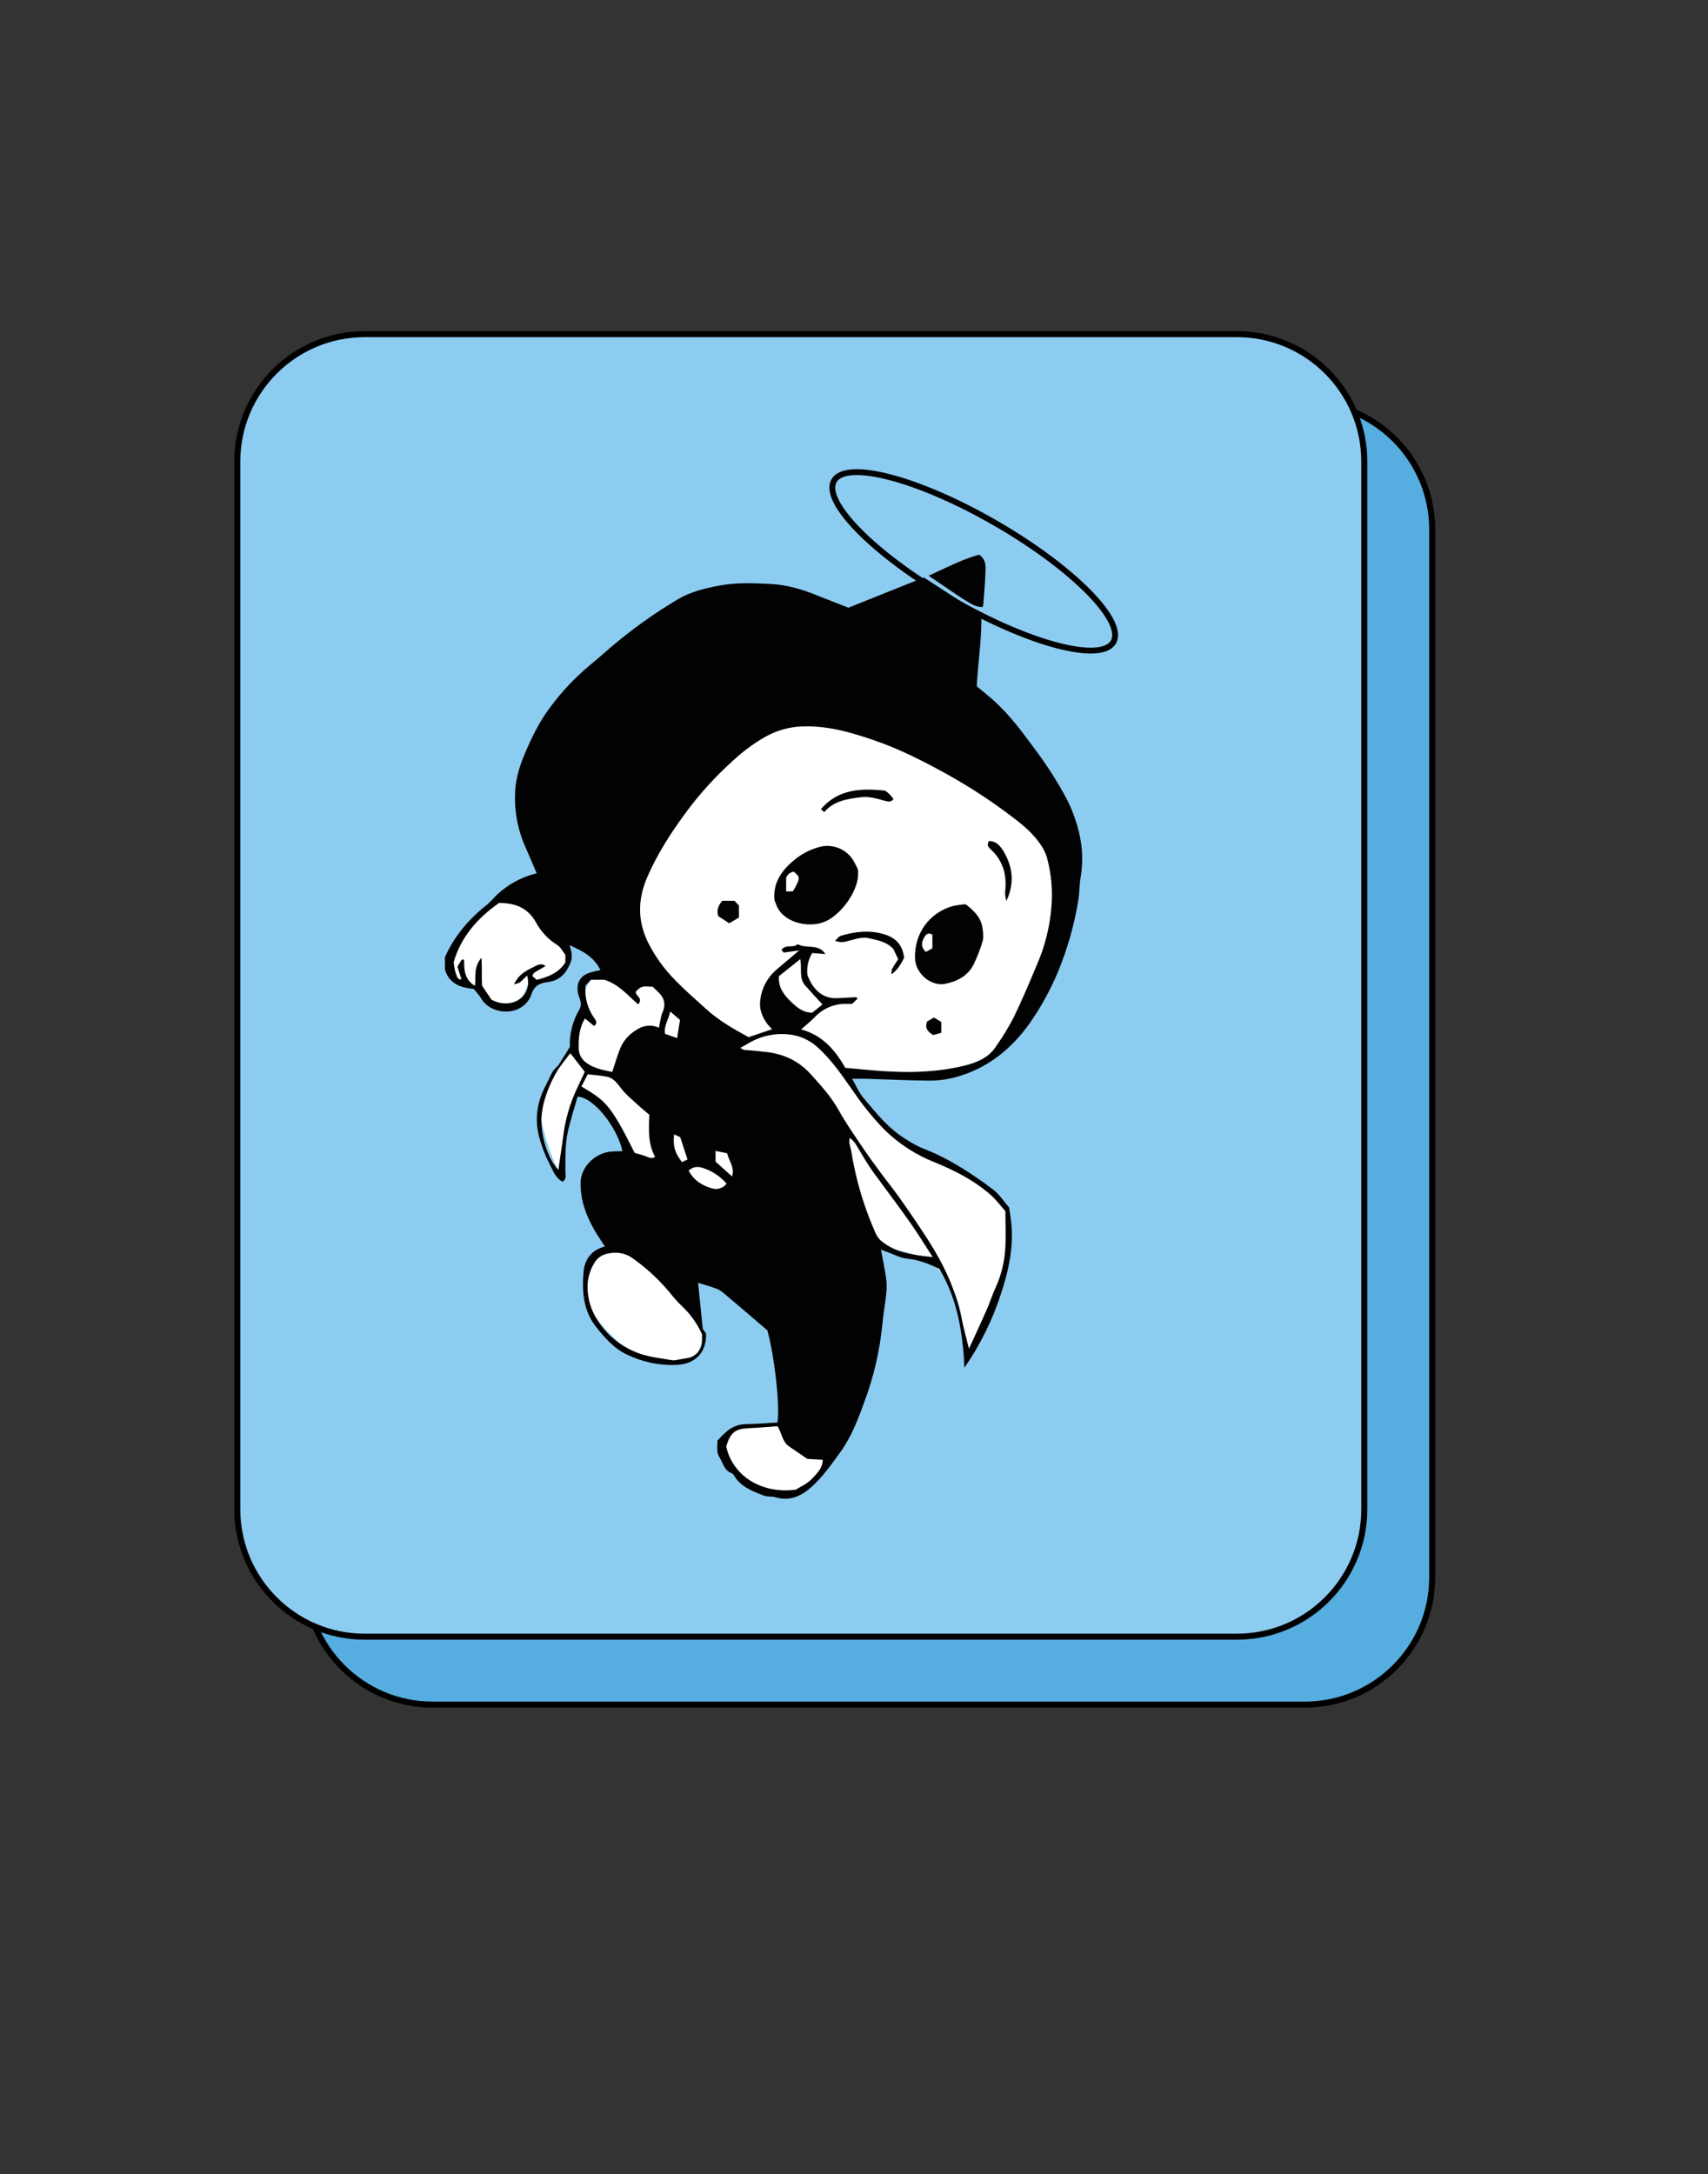 <?xml version="1.0" encoding="utf-8"?>
<!-- Generator: Adobe Illustrator 25.2.1, SVG Export Plug-In . SVG Version: 6.00 Build 0)  -->
<svg version="1.1" id="Capa_1" xmlns="http://www.w3.org/2000/svg" xmlns:xlink="http://www.w3.org/1999/xlink" x="0px" y="0px"
	 viewBox="0 0 848.69 1080" style="enable-background:new 0 0 848.69 1080;" xml:space="preserve">
<rect x="0" y="0" width="848.69" height="1080" fill="#333333" stroke="none"/>
<style type="text/css">
	.st0{fill:#56ADDF;stroke:#000000;stroke-width:3;stroke-miterlimit:10;}
	.st1{fill:#8DCCF1;stroke:#000000;stroke-width:3;stroke-miterlimit:10;}
	.st2{fill:#FFFFFF;}
	.st3{fill:#020203;}
	.st4{fill:none;stroke:#020203;stroke-width:2.91;stroke-miterlimit:10;}
</style>
<g>
	<path class="st0" d="M648.35,846.72H214.96c-34.96,0-63.31-28.34-63.31-63.31V263.03c0-34.96,28.34-63.31,63.31-63.31h433.38
		c34.96,0,63.31,28.34,63.31,63.31v520.38C711.66,818.38,683.31,846.72,648.35,846.72z"/>
	<path class="st1" d="M614.61,812.98H181.22c-34.96,0-63.31-28.34-63.31-63.31V229.29c0-34.96,28.34-63.31,63.31-63.31h433.38
		c34.96,0,63.31,28.34,63.31,63.31v520.38C677.91,784.64,649.57,812.98,614.61,812.98z"/>
</g>
<g>
	<path class="st2" d="M386.28,708.45c0,0-40.94-6.73-22.12,18.36c0,0,25.48,39,47.56-2.41c0,0,35.13-53.18,26.08-103.71
		c0,0,43.34-3.94,40.76,49.27l0.44,5.71c0,0,33.57-46.62,20.57-74c0,0-9.55-18.88-44.92-29c0,0-22.57-18.29-34.3-40.23
		c0,0,76.42,24.59,102.31-48.46c0,0,48-72.9-38.82-140.36c0,0-86.62-60.38-117.13-52.41c0,0-91.2,20.56-110.79,106.6
		c0,0,4.56,23.69,12,36.42c0,0-49.83,23.81-44.12,52.41c0,0,11.27,0.55,17.69,9.77c0,0,11.82,16.32,20.9-7.54
		c0,0,22.11-3.34,20.52-19.35c0,0,19.18,6.62,18.43,14.46c0,0-14.27-1.82-10.71,21.89c0,0-8.09,13.68-7.17,17.29
		c0,0-18.38,16-14.45,33.44c3.93,17.44,8.46,24.59,8.46,24.59s4-29.13,9.08-40.13c0,0,14.07,5.05,28.79,31.59
		c0,0-45.87-4.15-14.81,46.35c0,0-27.28,18.6,8.31,48.91c0,0,55.46,36.47,36.12-31.07c0,0,21,0.76,36.31,23.89
		C386.47,676.06,388.18,692.36,386.28,708.45z"/>
	<path class="st3" d="M271.19,539.12c1-1.86,10.66-16.71,12-19.2c-0.26-6.45,1.36-12.83,4.65-18.38c1.7-3,0.12-5.28-0.51-7.74
		c-1.18-4.68,0.51-8.75,5-10.4c1.82-0.68,3.77-1,6-1.57c-3-6.11-8.25-9.35-15.36-12.29c1.33,3.69,1.54,6.33,0.35,9.09
		c-2.16,5-5.23,8.41-11,9.17c-3.5,0.46-6.6,1.32-8.11,5.75c-1.36,4.23-4.84,7.45-9.16,8.48c-5.46,1.35-12-0.5-15.29-5.05
		c-0.63-0.87-1.14-1.83-1.8-2.68c-0.89-1.15-1.87-2.23-2.58-3.06c-6.87-0.69-12.25-2.73-14.29-9.6v-6.2c4.63-10.44,11.9-19,21-26.13
		c1.57-1.43,3.07-2.94,4.49-4.53c5.61-5.38,12.54-9.18,20.1-11c-2-4.64-3.86-9.09-5.81-13.5c-3.78-8.64-5.44-18.05-4.86-27.46
		c0.33-6.51,2.32-12.72,4.85-18.65c3.39-8,7.18-15.76,12.42-22.72c5.81-7.88,12.56-15.03,20.1-21.27c3.37-2.73,6.59-5.65,9.89-8.48
		c10.45-8.91,21.63-16.92,33.42-23.94c6.27-3.75,13.51-5.55,20.84-6.91c8.52-1.58,17-1.2,25.5-0.77s16.55,3,24.4,6.23
		c4.65,1.9,9.35,3.67,14.13,5.54l37.49-15l28.53,18.49c0.44,11.35-1.65,23.32-2.22,35.57c2.53,2.11,5.05,4.13,7.5,6.26
		c8.55,7.44,15.19,16.55,21.84,25.58c5.06,6.8,9.68,13.92,13.81,21.32c4.02,7.04,6.84,14.7,8.33,22.66
		c1.16,6.39,1.18,12.93,0.08,19.33c-0.64,3.7-0.48,7.5-1.15,11.28c-1.97,12.05-5.31,23.83-9.95,35.12c-3.74,9-8.44,17.57-14,25.57
		c-9.49,13.41-21.73,23.09-37.81,27.26c-4.2,1.04-8.51,1.54-12.84,1.47c-10.51-0.07-21-0.6-31.52-0.93c-1.77,0-3.54,0-6.26,0
		c2.11,3.65,3.4,6.85,5.52,9.37c6.51,7.73,12.8,15.74,21.74,21c2.41,1.57,4.95,2.94,7.58,4.1c12.9,4.9,24.3,12.37,35.23,20.55
		c3.11,2.33,5.28,5.89,8,9c0.43,3.42,1.09,7,1.27,10.53c0.57,11.1-1.85,21.68-5.32,32.18c-4.23,13.1-10.37,25.52-18.21,36.84
		c-0.79-17.81-3.6-34.3-12.43-49.1c-5.2-2.53-10.25-4.55-16-5.09c-3.29-0.31-6.44-2.08-9.65-3.21c-1-0.34-1.94-0.72-3.35-1.25
		c0.93,5.13,1.93,9.78,2.57,14.48c0.3,2.53,0.3,5.1,0,7.63c-0.51,5-1.47,9.95-1.91,14.95c-1.27,13.05-4.24,25.88-8.81,38.17
		c-3.19,8.84-6.5,17.65-12.05,25.3c-4.54,6.26-9,12.72-14.89,17.81c-4.92,4.25-10.57,6.67-17.36,4.65
		c-1.87-0.56-4.05-0.16-5.84-0.86c-5.66-2.2-11.46-4.32-14.77-10c-0.25-0.49-0.67-0.88-1.17-1.11c-3.74-1.36-4.29-5.1-6.06-7.93
		c-1.58-2.53-1-5.26-1-8.22c1.41-1.59,2.91-3.1,4.5-4.51c2.58-2.28,5.87-3.59,9.31-3.71c5.37-0.06,10.74-0.53,16-0.82
		c1.37-8.14-1.42-32.75-5-45.76c-7.44-6.37-14.84-12.75-22.32-19c-1.14-0.88-2.41-1.56-3.78-2c-2.51-0.91-5.09-1.62-8.32-2.63
		l2.35,22.93l1.63,2.29c0.19,9.56-5.37,15.14-14.79,15.59c-8.46,0.32-16.88-1.45-24.5-5.14c-6.36-2.93-10.91-8.19-15.24-13.59
		c-6.6-8.21-7.18-17.89-6.34-27.64c0.52-6,3.89-10.74,10.57-12.48c-2-3.11-3.9-5.85-5.53-8.73c-4-7.15-6.68-14.61-6.53-23.08
		c0.13-7.52,6.93-14.46,14.87-15.3c1.94-0.2,3.91-0.16,5.92-0.23c-2.36-11.29-13.87-26.64-22.27-27.07
		c-1.61,5.69-3.5,11.42-4.82,17.27c-1.48,6.55-1.22,13.28-1.23,20c0,1.73,0.63,3.74-1.42,5c-3.36-1.79-4.57-5.12-6.19-8.3
		c-2.44-4.62-4.31-9.52-5.59-14.59C265.58,555.22,267.04,547.04,271.19,539.12c1.24-2.36,2.25-4.85,3.62-7.12
		c0.88-1.13,1.88-2.16,3-3.06c-0.08,1.63,0.64,0.46-0.29,1.95c-4.42,7.04-8.51,17.23-8.51,25.71c0.11,7.18,1.97,14.22,5.42,20.52
		c0.9,1.43,1.91,2.8,3,4.1c0.91-6.3,1.75-11.7,2.47-17.12c0.99-7.96,3.22-15.72,6.61-23c1.44-3,2.84-6.09,4.06-8.7l-7.15-9.2
		C282.36,524.06,272.44,538.12,271.19,539.12z M420.01,530.43c8,0.65,16.23,1.67,24.46,1.89c7.23,0.35,14.48,0.12,21.67-0.68
		c4.81-0.52,9.57-1.39,14.25-2.59c5.37-1.52,10.66-3.69,14-8.55c3.47-4.82,6.58-9.88,9.31-15.15c4.22-8.64,7.92-17.54,11.65-26.41
		c3.77-8.71,6.14-17.97,7-27.42c0.85-8.64,0.11-17.37-2.18-25.75c-0.71-2.23-1.75-4.33-3.1-6.24c-3.65-5.42-8.64-9.64-13.76-13.5
		c-10.28-7.86-21.12-14.97-32.42-21.27c-11.67-6.43-23.44-12.52-36.06-16.87c-12.09-4.18-24.26-7.74-37.32-7
		c-5.93,0.37-11.71,2.05-16.91,4.92c-5.8,3.28-11.2,7.23-16.09,11.76c-8.93,7.99-17,16.89-24.08,26.55
		c-7.34,10-14,20.37-18.94,31.87c-4.56,10.74-4.72,21.21,0.34,31.78c3.52,7.12,8.18,13.63,13.8,19.25c4.79,4.94,10,9.44,15.12,14.08
		c6.43,5.87,13.9,10.13,21.23,14.08l11.68-3.94c-0.81-0.78-1.57-1.6-2.28-2.46c-2.4-3.23-4-7-3.71-10.88
		c0.42-6.38,3.43-12.3,8.34-16.4c3.44-2.9,6.87-5.81,11.09-9.39l-7.68,1.06l-1.14-1.3c2.14-3.09,6-0.75,8.07-2.87
		c4.42,2.45,10.41-0.45,13.77,4.9l-6.53-0.49c-2.03,3.32-2.87,7.24-2.36,11.1c0.64,1.55,1.38,3.05,2.22,4.5
		c2.84,4.25,6.67,6.93,12,6.81c3.25-0.07,6.49-0.34,9.73-0.47c0.27,0,0.55,0.33,1,0.63l-2.79,2.66c-1,0-1.87,0-2.77,0
		c-6.02-0.15-11.82,2.31-15.9,6.74c-2,2.05-4.27,3.84-6.65,5.95C408.35,514.12,414.78,521.19,420.01,530.43z M481.45,669.96
		c1.51-3.26,2.55-5.48,3.56-7.72c1.93-4.24,3.9-8.47,5.73-12.75c1.41-3.29,2.46-6.73,4-10c2.67-5.85,4.26-12.14,4.7-18.56
		c0.52-6.31,0.12-12.7,0.12-19.33c-2.37-2.64-4.54-5.59-7.22-8c-8.18-7.21-17.84-12.17-27.82-16.22
		c-9.37-3.69-17.9-9.22-25.09-16.26c-5.39-5.56-10.3-11.57-14.68-17.95c-5.62-7.86-10.77-15.94-18.07-22.56
		c-3.59-3.45-8.14-5.74-13.05-6.57c-7.19-1.15-14.56,0.16-20.91,3.72c-1.47,0.82-2.93,1.67-4.83,2.75c1.05,0.59,1.46,1,1.9,1
		c3.58,0.26,7.14,0.57,10.72,1c8.81,1,16.18,4.33,22.13,10.87c5.21,5.71,10.39,11.38,14.21,18.27c3.54,6.4,7.81,12.42,11.9,18.51
		c2.79,4.17,5.78,8.21,8.76,12.25c3.3,4.48,6.83,8.79,10,13.34c4.74,6.75,9.41,13.55,13.85,20.5c7.57,11.85,13.52,24.42,16.38,38.32
		c1,4.79,2.27,9.55,3.74,15.39H481.45z M348.8,662.67c-2.39-5.23-5.77-9.95-9.95-13.9c-1.46-1.37-2.84-2.83-4.13-4.36
		c-5.9-7.53-12.88-14.15-20.71-19.65c-2.36-1.61-5.14-2.47-8-2.49c-4.1,0-8.34,1-10.69,5.07c-2.17,3.55-3.34,7.62-3.38,11.78
		c0,5.96,1.74,11.79,5,16.78c5.19,8.11,13.09,14.1,22.3,16.91c4.72,1.47,9.76,1.94,14.65,2.83c0.54,0.09,1.1,0.09,1.64,0
		c1.93-0.31,3.84-0.73,5.78-1c4.09-0.54,7.24-3.88,7.52-8c0.08-1.3,0-2.58,0-3.97H348.8z M244.23,496.58
		c10.29,5.35,20.59-1.79,17.7-12c-1.25,1.19-2.37,2.38-3.63,3.39c-0.54,0.43-1.39,0.49-2.9,1c2.25-4.93,5.93-6.78,9.61-8.57
		c1.79-0.87,3.62-2.3,6.11-0.58l-2.9,1.72c-0.92,0.54-1.89,1-2.76,1.64c-0.38,0.28-0.55,0.86-1,1.55c0.8,0.73,1.55,1.4,2.22,2
		c5.82-1.48,10.92-3.51,14.24-8.63v-3.82c-1.32-1.65-2.33-3.84-4.05-4.9c-4.43-2.74-8.06-6.59-10.53-11.17
		c-4.07-7.43-10.61-9.72-18.36-9.69c-10.91,7.62-19.07,17.11-22.59,29.53c0.44,2.24,0.54,4.09,1.21,5.69c0.43,1,0.53,2.95,2.69,2.73
		c-0.7-2.24-1.32-4.24-2-6.34l2.11-3.41l1.19-0.11c0,5.12,0.21,10.1,5.42,13.06c0.53-4.54-0.82-9.16,3.19-13.92
		c0.44,5.27,0,9.4,0.34,13.9L244.23,496.58z M304.23,532.44c1.46-4.33,2.56-8.49,4.27-12.39c1.78-4.06,5-7,8.92-9.19
		c3.08-1.72,6.8-1.86,10-0.37c0.64-2.86,0.82-5.45,1.8-7.69c1.82-4.13,0.74-7.32-2.33-10.2l-2.61-2.48
		c-5.46-0.32-5.46-0.32-8.29,2.33c-0.59,2.25,4,3.31,1.08,6.43c-5.12-4.44-9.52-9.92-16.75-12.21h-6.72l-2.65,2.89
		c-0.56,5.9,1.09,11.8,4.62,16.56c0.83,1.13,1.21,2.19-0.33,3.52l-4.62-3.76c-2.83,4.9-3.17,9.81-3.07,14.85
		c0.03,2.95,1.53,5.69,4,7.3C295.39,530.84,299.92,531.57,304.23,532.44z M408.79,725.12l-7.63-0.45c-2.63-1.79-5.89-4-9.14-6.24
		c-3.48-2.4-3.53-6.91-5.74-10c-5,0.37-9.72,0.8-14.43,1c-6.22,0.3-8.63,2-10.54,7.68c-0.16,0.5-0.34,1-0.46,1.33
		c3.11,14.74,17.71,23.78,34.64,21.5c2.46-1.62,6-3.1,8.26-5.7C405.88,731.84,408.83,729.31,408.79,725.12z M463.45,624.42
		c-3.89-6-7.26-11.49-10.95-16.77c-4.59-6.59-9.46-13-14.2-19.47c-2.2-3-4.5-6-6.53-9.08c-2.45-3.74-4.61-7.66-7-11.44
		c-0.76-0.93-1.62-1.77-2.56-2.52c-0.14,0.86-0.19,1.72-0.16,2.59c0.23,1.4,0.7,2.76,0.94,4.16c2.23,13.97,6.27,27.59,12.02,40.51
		c0.61,1.47,1.53,2.79,2.69,3.87C445.01,622.37,453.86,623.4,463.45,624.42z M322.67,553.75c-1.91-1.64-3.89-3.21-5.74-4.93
		c-2.79-2.59-5.79-5-8.14-8c-2.05-2.6-3.84-5.36-7.25-6c-3.09-0.63-6.27-0.81-9.51-1.2l-3.12,6.05c11.52,7,14,7.92,26.42,33
		c1.63,0.47,3.37,0.9,5.06,1.48s3.21,1.75,5.11,0.51C321.92,568.12,322.33,561.03,322.67,553.75z M408.67,498.94
		c-3-3.27-5.89-6.36-8.67-9.56c-3.11-3.58-1.43-8.25-2.39-12.95l-10.6,8.49c-0.29,5.62,2.41,9.11,5.72,12.36
		c3.14,3.07,6.37,5.83,10.92,5.71L408.67,498.94z M361.02,587.94c-3.11-3.62-7.16-6.32-11.71-7.78c-3-0.95-5-0.55-7.13,1.29
		c2.55,4.9,6.66,7.36,11.29,8.74c2.73,1,5.79,0.1,7.54-2.22L361.02,587.94z M337.9,506.62l-4.89-4.21c-0.76,4.09-3.26,7-2.54,11.14
		l6,2.1C336.92,512.53,337.36,509.89,337.9,506.62z M363.75,584.37c1.46-4.16-1.39-7.47-2.47-11.53l-5.72-1.15v5.33L363.75,584.37z
		 M341.62,575.93c-1.25-3.81-2.4-7.31-3.63-11.08l-3.07-1.39c-0.49,6.26,0.24,8.81,3.94,13.79L341.62,575.93z"/>
	<path class="st3" d="M488.22,301.56c-4.24-0.22-4.88-0.6-26.8-15.6c8.43-3.78,16.44-8.07,25.11-10.44c3.91,2.73,3.22,6.53,3.08,10
		c-0.18,4.84-0.66,9.67-1,14.51C488.53,300.55,488.4,301.06,488.22,301.56z"/>
	<path class="st3" d="M426.18,431.59c1.78,9.4-7.78,22.41-16,26.09s-22,0.65-24.8-9.23c-0.14-0.35-0.31-0.68-0.51-1
		c-1-8.68,3.41-14.94,9.55-20.08c3.59-3.03,7.78-5.25,12.29-6.53c6.73-2.06,13.98,0.8,17.5,6.89
		C424.94,429.03,425.55,430.34,426.18,431.59z M394.01,442.75c3.77-6.69,3.78-7,0.34-9.79c-1.67,0.3-3.07,1.43-3.72,3v6.83
		L394.01,442.75z"/>
	<path class="st3" d="M479.83,449.17c4.36,3.37,7.49,6.6,8.28,11.34c0.37,2.27,0.74,4.76,0.17,6.9c-1.1,3.77-2.5,7.45-4.19,11
		c-2.78,6.14-8.19,9-14.38,10.27c-7.19,1.45-14.82-5.2-15.05-12.65c-0.37-12.2,6.87-22.45,18.5-25.9
		C475.36,449.63,477.59,449.31,479.83,449.17z M460.09,472.86l3.2-1.83v-6.83c-2.28-1.13-3.29,0-4.13,1.58
		C458.01,467.96,457.24,470.12,460.09,472.86L460.09,472.86z"/>
	<path class="st3" d="M449.25,475.75c-0.53,1-1.23,2.4-2.1,3.73c-1.1,1.75-2.51,3.27-4.17,4.5c-0.06-0.88,0.04-1.76,0.28-2.61
		c0.89-1.72,2-3.31,3.06-4.91l-2.45-5.12c-3.52-3.74-7.93-4.28-12-5.29c-3.69-0.91-7.41,0.67-11.05,1.51
		c-1.94,0.61-4.03,0.52-5.9-0.26c1.16-1,1.87-2.16,2.82-2.45c7.09-2.11,14.23-3,21.53-0.8
		C444.91,465.76,448.49,469.17,449.25,475.75z"/>
	<path class="st3" d="M407.9,401.91c8.61-10,19.86-10.45,31.93-9.18c1.67,1.14,3.08,2.6,4.16,4.31c-1.47,1.49-2.79,1.16-4.2,0.76
		c-4-1.11-8-2.33-12.16-1.79c-6.59,0.86-13.24,1.72-18.09,7.39L407.9,401.91z"/>
	<path class="st3" d="M491.36,417.77c4.17-0.08,6.32,3.3,7.87,6.11c4.07,7.34,4.8,15.17,0.88,23.56c-1.07-2.7-0.55-5-0.46-7.23
		c0.25-7.05-1.83-13.11-7.05-18C491.42,421.12,490.08,420.02,491.36,417.77z"/>
	<path class="st3" d="M364.95,447.46l2.22,2.3v6l-4.84,2.84l-5.48-3.56c-1-3.41,0.37-5.44,2-7.6L364.95,447.46z"/>
	<path class="st3" d="M460.66,507.42l3.41-2l3.64,2.21v5.38l-4,1.12C460.93,512.45,459.45,510.66,460.66,507.42z"/>
	<ellipse transform="matrix(0.5 -0.866 0.866 0.5 0.445 558.436)" class="st4" cx="483.84" cy="278.83" rx="21.86" ry="80.14"/>
</g>
</svg>
